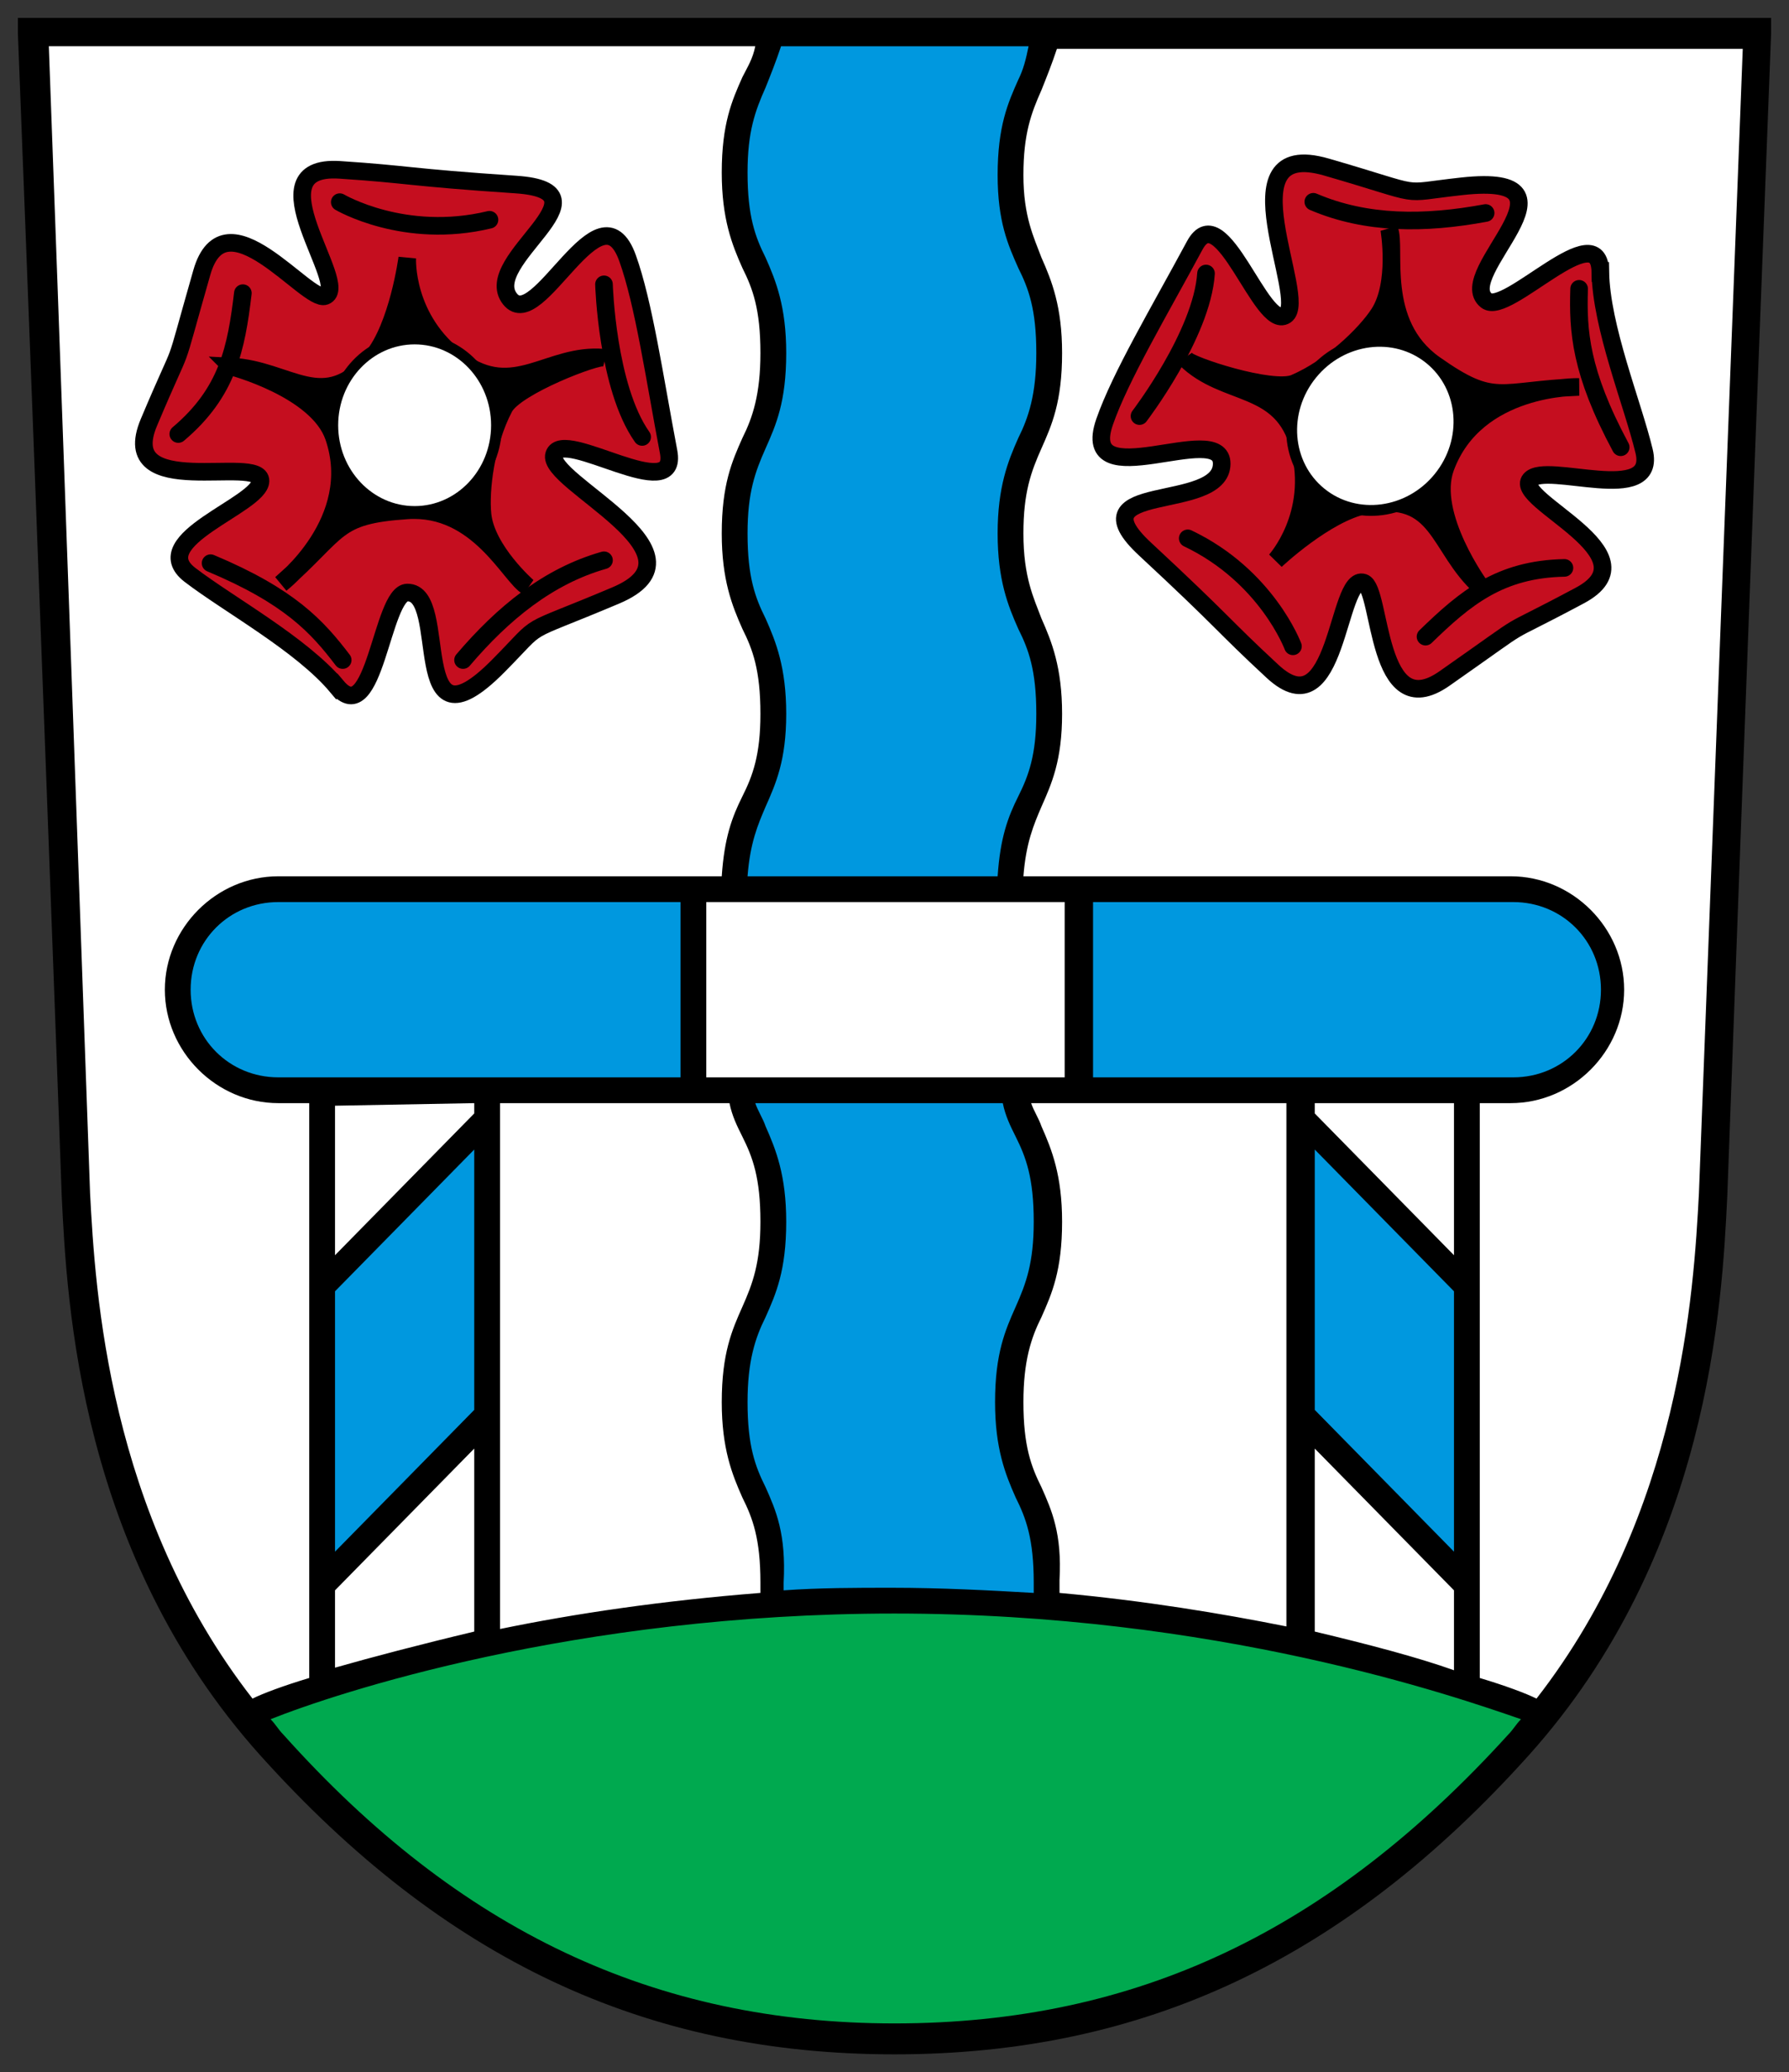 <svg height="579.265" width="500" xmlns="http://www.w3.org/2000/svg"><rect width="100%" height="100%" fill="#333333" stroke="none"/><path d="M250 569.22c60.53 0 118.897-20.176 174.382-82.146 49-54.765 52.603-123.942 54.765-153.486l12.25-324.985H9.324s12.25 324.265 12.25 324.985c1.44 29.544 5.764 99.441 54.044 154.206 55.485 61.25 113.853 81.427 174.382 81.427z" fill="#fff"/><path d="M69.132 479.147c2.162 2.882 4.324 5.765 7.206 7.927 55.486 61.97 113.853 82.147 174.383 82.147s118.897-20.177 174.382-82.147c2.162-2.883 5.044-5.765 7.206-7.927s-73.5-31.706-180.868-31.706-182.309 31.706-182.309 31.706z" fill="#00a94f"/><g fill="#0098df"><path d="M216.132 448.162v-5.765c0-25.22-10.808-25.22-10.808-50.441s10.808-25.22 10.808-50.441c0-19.456-6.485-23.78-9.367-36.75h77.103c2.882 12.97 9.367 17.294 9.367 36.75 0 25.22-10.809 25.22-10.809 50.44s10.81 25.221 10.81 50.442v6.485c-13.692-.72-28.104-1.44-43.236-1.44-11.53 0-23.059 0-33.868.72zM282.426 248.559c0-24.5 10.81-24.5 10.81-49 0-25.22-10.81-25.22-10.81-50.441s10.81-25.22 10.81-50.442-10.81-25.22-10.81-50.44c0-20.898 7.206-24.5 10.089-39.633h-77.103c-2.162 15.132-10.088 18.735-10.088 39.632 0 25.22 10.808 25.22 10.808 50.441s-10.808 25.221-10.808 50.442 10.808 25.22 10.808 50.44c0 24.5-10.808 24.5-10.808 49zM193.794 248.559v56.206H77.78c-15.132 0-28.103-12.25-28.103-28.103 0-15.133 12.25-28.103 28.103-28.103zM301.882 304.765h121.06c15.132 0 28.102-12.25 28.102-28.103 0-15.133-12.25-28.103-28.103-28.103H301.882zM136.147 312.691v83.588L90.03 442.397V359.53zM409.97 359.53v82.867l-46.117-46.118v-83.588z"/></g><path d="M474.824 333.588c-1.442 27.383-5.045 89.353-45.398 141.236-2.882-1.442-8.647-3.603-15.852-5.765V308.368h8.647c17.294 0 31.705-14.412 31.705-31.706 0-17.294-14.411-31.706-31.705-31.706H286.029c.721-9.368 2.883-14.412 5.045-19.456 2.882-6.485 5.764-12.97 5.764-25.941s-2.882-20.177-5.764-26.662c-2.162-5.765-5.045-11.53-5.045-23.78 0-11.529 2.162-17.293 5.045-23.779s5.764-12.97 5.764-26.662c0-12.97-2.882-20.176-5.764-26.661-2.162-5.765-5.045-11.53-5.045-23.06s2.162-17.293 5.045-23.779c1.44-3.602 2.882-7.205 4.323-11.529h191.677c-1.442 37.47-12.25 319.22-12.25 319.941zM250 565.618c-67.015 0-121.78-25.942-170.78-80.706-1.44-1.441-2.161-2.883-3.602-4.324 18.014-7.206 85.03-29.544 174.382-29.544 90.074 0 156.368 23.059 175.103 29.544-1.441 1.441-2.162 2.883-3.603 4.324-49.72 54.764-103.765 80.706-171.5 80.706zM13.647 12.926h197.441c-.72 3.603-2.162 5.765-3.603 8.648-2.882 6.485-5.764 12.97-5.764 26.661 0 12.97 2.882 20.177 5.764 26.662 2.883 5.765 5.044 11.53 5.044 23.78 0 11.529-2.161 18.014-5.044 23.779-2.882 6.485-5.764 12.97-5.764 26.662 0 12.97 2.882 20.176 5.764 26.661 2.883 5.765 5.044 11.53 5.044 23.78 0 11.53-2.161 17.294-5.044 23.059s-5.044 11.53-5.764 22.338H77.779c-17.294 0-31.705 14.412-31.705 31.706s14.411 31.706 31.705 31.706h8.647v160.69c-7.205 2.163-12.97 4.324-15.852 5.766C30.22 422.94 26.618 360.97 25.176 333.588c0-.72-10.088-282.47-11.529-320.662zM298.28 301.162H197.397v-49H297.56v49zm7.206 0v-49h117.456c13.691 0 24.5 10.809 24.5 24.5 0 13.69-10.809 24.5-24.5 24.5zm100.883 49.72-38.912-39.632v-2.882h38.912zm0 82.868-38.912-39.632v-72.78l38.912 39.633zm-115.294-18.015c-2.883-5.764-5.045-11.53-5.045-23.78 0-11.529 2.162-18.014 5.045-23.779 2.882-6.485 5.764-12.97 5.764-26.661 0-12.97-2.882-20.177-5.764-26.662-.721-2.162-2.162-4.324-2.883-6.485h71.338v146.28c-18.014-3.604-39.632-7.207-63.411-9.369v-3.603c.72-12.97-2.162-19.455-5.044-25.94zm-77.103 0c-2.883-5.764-5.045-11.53-5.045-23.78 0-11.529 2.162-18.014 5.045-23.779 2.882-6.485 5.764-12.97 5.764-26.661 0-12.97-2.882-20.177-5.764-26.662-.721-2.162-2.162-4.324-2.883-6.485h69.177c.72 3.603 2.161 6.485 3.603 9.367 2.882 5.765 5.044 11.53 5.044 23.78 0 11.53-2.162 17.294-5.044 23.78s-5.765 12.97-5.765 26.66c0 12.971 2.882 20.177 5.765 26.663 2.882 5.764 5.044 11.53 5.044 23.78v2.881c-12.25-.72-25.941-1.44-39.633-1.44-10.088 0-20.176 0-30.264.72v-2.162c.72-13.691-2.162-20.176-5.044-26.662zM139.75 308.368h64.132c.72 3.603 2.162 6.485 3.603 9.367 2.883 5.765 5.044 11.53 5.044 23.78 0 11.53-2.161 17.294-5.044 23.78s-5.764 12.97-5.764 26.66c0 12.971 2.882 20.177 5.764 26.663 2.883 5.764 5.044 11.53 5.044 23.78v2.881c-27.382 2.162-51.882 5.765-72.779 10.089zm-46.118 136.19 38.912-39.632v51.162c-15.132 3.603-28.823 7.206-38.912 10.088zm38.912-136.19v2.882l-38.912 39.632v-41.794zM93.632 360.97l38.912-39.633v72.78L93.632 433.75zM77.78 301.16c-13.69 0-24.5-10.808-24.5-24.5s10.81-24.5 24.5-24.5h112.412v49zm289.677 154.927v-51.162l38.912 39.633v22.338c-10.089-3.603-23.78-7.206-38.912-10.809zm-82.868-381.19c2.883 5.764 5.044 11.528 5.044 23.778 0 11.53-2.161 18.015-5.044 23.78-2.882 6.485-5.764 13.691-5.764 26.662s2.882 20.176 5.764 26.661c2.883 5.765 5.044 11.53 5.044 23.78 0 11.53-2.161 17.294-5.044 23.059s-5.044 11.53-5.764 22.338h-69.898c.721-9.368 2.883-14.412 5.045-19.456 2.882-6.485 5.764-12.97 5.764-25.941s-2.882-20.177-5.764-26.662c-2.883-5.765-5.045-11.53-5.045-23.78 0-11.529 2.162-17.293 5.045-23.779s5.764-12.97 5.764-26.662c0-12.97-2.882-20.176-5.764-26.661-2.883-5.765-5.045-11.53-5.045-23.78 0-11.53 2.162-17.294 5.045-23.78 1.44-3.602 2.882-7.205 4.323-11.529h69.177c-.721 3.603-1.442 6.486-2.883 9.368-2.882 6.485-5.764 12.97-5.764 26.662 0 12.97 2.882 19.456 5.764 25.941zM5 5v4.324c5.765 147.72 12.25 324.264 12.25 324.985 1.441 30.265 5.044 100.162 55.485 156.367 51.162 56.927 107.368 83.589 177.265 83.589s126.103-26.662 177.265-83.589c50.44-56.205 54.044-126.102 55.485-156.367 0 0 6.485-176.544 12.25-324.985V5z"/><g stroke="#000" transform="translate(-104.994 231.283) scale(7.206)"><g stroke-width=".683"><path d="M27.634-5.466c-1.38-1.645-4.185-3.173-5.693-4.327-1.772-1.356 2.717-2.708 2.733-3.644.017-1.048-5.638.833-4.327-2.277 1.542-3.66.78-1.362 2.05-5.807.9-3.152 4.08 1.178 4.782.91 1.026-.391-2.889-5.123.569-4.896 2.728.18 2.55.282 6.832.57 3.874.26-1.414 2.952-.228 4.44 1.081 1.358 3.478-4.576 4.555-1.594.631 1.749 1.053 4.669 1.594 7.516.41 2.156-4.1-.94-4.44.113-.342 1.054 6.264 3.83 2.39 5.466-3.861 1.631-2.716.877-4.554 2.733-3.587 3.622-1.85-2.875-3.53-2.847-.997.017-1.266 5.392-2.733 3.644z" fill="#c50e1f" fill-rule="evenodd"/><path d="M21.485-15.259c1.918-1.618 2.25-3.325 2.505-5.465M27.748-24.254s2.505 1.48 5.807.683M37.996-21.066s.114 3.986 1.48 5.921M22.738-10.249c3.068 1.286 4.136 2.46 5.124 3.758M32.53-6.491c1.555-1.825 3.306-3.258 5.466-3.871" fill="none" stroke-linecap="round"/><path d="M23.535-17.878s3.35.873 3.985 2.733c1.11 3.253-2.05 5.694-2.05 5.694 2.346-2.067 2.029-2.654 4.897-2.847 2.762-.186 3.994 2.603 4.668 2.96 0 0-1.604-1.403-1.75-2.796-.097-.935.116-2.772.84-4.15.437-.833 3.645-2.048 3.87-1.935-2.147-.196-3.472 1.652-5.579.114-2.186-1.598-2.05-3.986-2.05-3.986s-.351 2.651-1.365 3.872c-1.875 2.257-3.189.455-5.466.341z" fill-rule="evenodd"/></g><ellipse cx="30.652" cy="-15.6" fill="#fff" rx="3.176" ry="3.347" stroke-linecap="round" stroke-width=".421"/><path d="M76.64-21.545c.035 2.146 1.251 5.1 1.696 6.947.523 2.17-3.816.392-4.417 1.109-.674.803 4.903 2.904 1.926 4.494-3.503 1.871-1.464.567-5.25 3.22-2.684 1.88-2.427-3.486-3.14-3.72-1.044-.342-.984 5.799-3.527 3.444-2.005-1.858-1.802-1.824-4.947-4.745-2.846-2.643 2.957-1.403 2.973-3.306.016-1.735-5.583 1.364-4.541-1.63.61-1.756 2.122-4.29 3.495-6.842 1.04-1.933 2.592 3.312 3.521 2.709.929-.603-2.454-6.92 1.585-5.751 4.027 1.165 2.662 1.03 5.26.746 5.067-.554-.375 3.398.948 4.434.784.615 4.38-3.39 4.417-1.109z" fill="#c50e1f" fill-rule="evenodd" stroke-width=".683"/><path d="M75.247-10.066c-2.508.05-3.842 1.166-5.388 2.667M64.717-7.024s-1.013-2.727-4.08-4.188M58.766-15.955s2.422-3.167 2.58-5.531M77.43-14.746c-1.574-2.931-1.664-4.516-1.613-6.146M72.191-23.833c-2.357.438-4.62.449-6.684-.435" fill="none" stroke-linecap="round" stroke-width=".683"/><path d="M72.006-9.323s-2.053-2.788-1.374-4.633c1.186-3.225 5.178-3.13 5.178-3.13-3.124.127-3.247.783-5.596-.874-2.263-1.595-1.463-4.537-1.762-5.24 0 0 .363 2.1-.402 3.275-.513.787-1.836 2.08-3.265 2.694-.865.372-4.122-.705-4.226-.935 1.544 1.505 3.738.904 4.405 3.426.693 2.618-.918 4.386-.918 4.386s1.943-1.837 3.5-2.146c2.877-.572 2.763 1.654 4.46 3.177z" fill-rule="evenodd" stroke-width=".683"/><ellipse cx="-42.939" cy="54.872" fill="#fff" rx="3.176" ry="3.347" stroke-linecap="round" stroke-width=".421" transform="rotate(-140.961)"/></g></svg>
